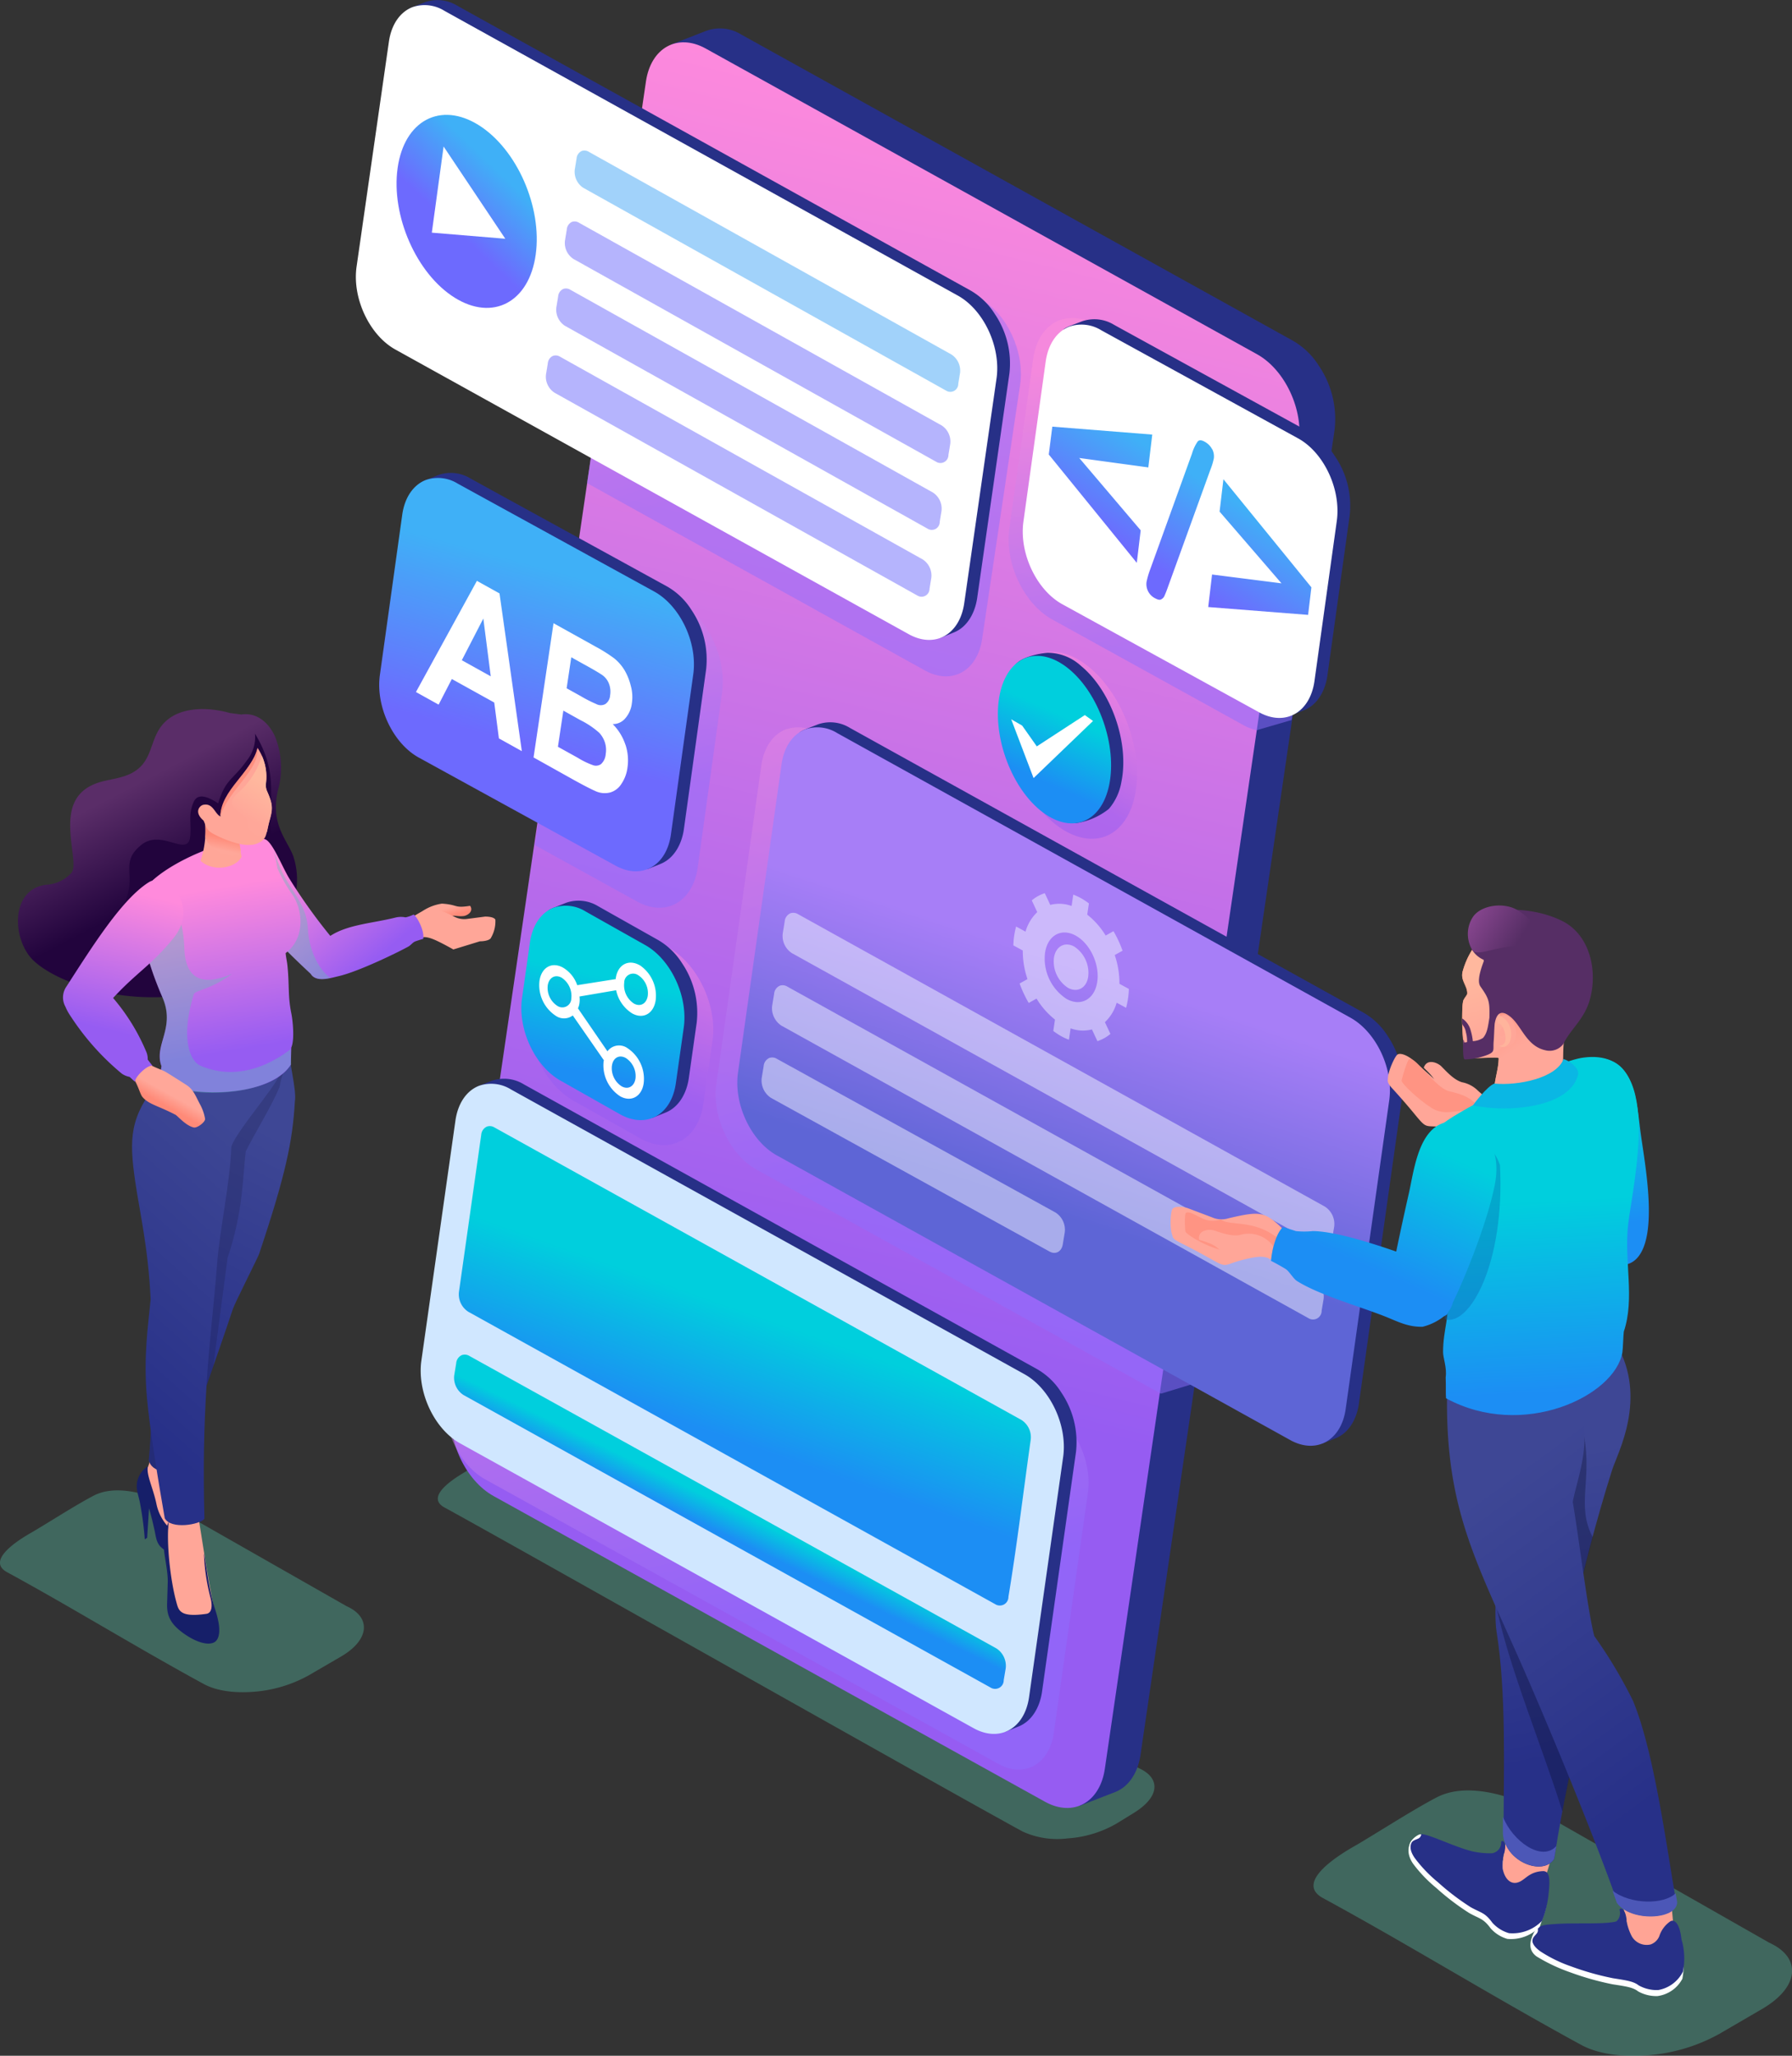 <svg xmlns="http://www.w3.org/2000/svg" xmlns:xlink="http://www.w3.org/1999/xlink" viewBox="0 0 350 401.33"><rect x="0" y="0" width="350" height="401.33" fill="#333333" stroke="none"/><defs><style>.cls-1{isolation:isolate;}.cls-10,.cls-11,.cls-12,.cls-13,.cls-14,.cls-15,.cls-16,.cls-17,.cls-18,.cls-19,.cls-2,.cls-20,.cls-21,.cls-22,.cls-23,.cls-24,.cls-25,.cls-26,.cls-27,.cls-28,.cls-29,.cls-3,.cls-30,.cls-31,.cls-32,.cls-33,.cls-34,.cls-35,.cls-36,.cls-37,.cls-38,.cls-39,.cls-4,.cls-40,.cls-41,.cls-42,.cls-43,.cls-44,.cls-45,.cls-46,.cls-47,.cls-48,.cls-49,.cls-5,.cls-50,.cls-51,.cls-52,.cls-53,.cls-54,.cls-55,.cls-56,.cls-57,.cls-6,.cls-7,.cls-8,.cls-9{fill-rule:evenodd;}.cls-2{fill:url(#linear-gradient);}.cls-3{fill:#22043d;}.cls-4{fill:url(#linear-gradient-2);}.cls-5{fill:#ffa698;}.cls-6{fill:url(#linear-gradient-3);}.cls-7{fill:#59caaf;}.cls-40,.cls-7{opacity:0.35;}.cls-10,.cls-20,.cls-24,.cls-27,.cls-29,.cls-31,.cls-33,.cls-36,.cls-40,.cls-47,.cls-7{mix-blend-mode:multiply;}.cls-8{fill:#161f69;}.cls-9{fill:url(#linear-gradient-4);}.cls-10{fill:#1e2353;}.cls-10,.cls-47{opacity:0.3;}.cls-11{fill:url(#linear-gradient-5);}.cls-12{fill:url(#linear-gradient-6);}.cls-13{fill:url(#linear-gradient-7);}.cls-14{fill:url(#linear-gradient-8);}.cls-15{fill:url(#linear-gradient-9);}.cls-16{fill:url(#linear-gradient-10);}.cls-17{fill:#ff8f7f;}.cls-18{fill:#273087;}.cls-19{fill:url(#linear-gradient-11);}.cls-20,.cls-24,.cls-27,.cls-29,.cls-31,.cls-33,.cls-35,.cls-36,.cls-38,.cls-39{opacity:0.5;}.cls-20{fill:url(#linear-gradient-12);}.cls-21{fill:#d0e7ff;}.cls-22{fill:url(#linear-gradient-13);}.cls-23{fill:url(#linear-gradient-14);}.cls-24{fill:url(#linear-gradient-15);}.cls-25{fill:#fff;}.cls-26{fill:url(#linear-gradient-16);}.cls-27{fill:url(#linear-gradient-17);}.cls-28{fill:url(#linear-gradient-18);}.cls-29{fill:url(#linear-gradient-19);}.cls-30{fill:url(#linear-gradient-20);}.cls-31{fill:url(#linear-gradient-21);}.cls-32{fill:url(#linear-gradient-22);}.cls-33{fill:url(#linear-gradient-23);}.cls-34{fill:url(#linear-gradient-24);}.cls-35{fill:#f2f4ff;}.cls-36{fill:url(#linear-gradient-25);}.cls-37{fill:url(#linear-gradient-26);}.cls-38{fill:#6d6afd;}.cls-39{fill:#44a7f7;}.cls-40{fill:#0960ac;}.cls-41{fill:#ff9483;}.cls-42{fill:url(#linear-gradient-27);}.cls-43{fill:url(#linear-gradient-28);}.cls-44{fill:#ffa495;}.cls-45{fill:url(#linear-gradient-29);}.cls-46{fill:#4c57b7;}.cls-47{fill:#060921;}.cls-48{fill:url(#linear-gradient-30);}.cls-49{fill:url(#linear-gradient-31);}.cls-50{fill:#e7a376;}.cls-51{fill:url(#linear-gradient-32);}.cls-52{fill:url(#linear-gradient-33);}.cls-53{fill:#ffb49c;}.cls-54{fill:#562e65;}.cls-55{fill:url(#linear-gradient-34);}.cls-56{fill:#0ab7e4;}.cls-57{fill:url(#linear-gradient-35);}</style><linearGradient id="linear-gradient" x1="102.91" y1="202.82" x2="112.66" y2="221.56" gradientUnits="userSpaceOnUse"><stop offset="0" stop-color="#5a2d68"/><stop offset="1" stop-color="#22043d"/></linearGradient><linearGradient id="linear-gradient-2" x1="166.21" y1="227.48" x2="165.75" y2="225.8" gradientUnits="userSpaceOnUse"><stop offset="0" stop-color="#ff8a78"/><stop offset="1" stop-color="#ffa799"/></linearGradient><linearGradient id="linear-gradient-3" x1="151.79" y1="236.12" x2="135.38" y2="216.48" gradientUnits="userSpaceOnUse"><stop offset="0" stop-color="#965cf2"/><stop offset="1" stop-color="#ff8adc"/></linearGradient><linearGradient id="linear-gradient-4" x1="130.4" y1="268.71" x2="105.97" y2="316.36" gradientUnits="userSpaceOnUse"><stop offset="0" stop-color="#3e4795"/><stop offset="1" stop-color="#273088"/></linearGradient><linearGradient id="linear-gradient-5" x1="135.66" y1="278.18" x2="98.16" y2="320.32" xlink:href="#linear-gradient-4"/><linearGradient id="linear-gradient-6" x1="125.42" y1="253.45" x2="120.09" y2="221.89" xlink:href="#linear-gradient-3"/><linearGradient id="linear-gradient-7" x1="111.02" y1="264.26" x2="112.19" y2="262.15" xlink:href="#linear-gradient-2"/><linearGradient id="linear-gradient-8" x1="99.92" y1="249.56" x2="106.24" y2="222.91" xlink:href="#linear-gradient-3"/><linearGradient id="linear-gradient-9" x1="122.13" y1="211.76" x2="121.62" y2="214.32" xlink:href="#linear-gradient-2"/><linearGradient id="linear-gradient-10" x1="131.24" y1="201.78" x2="127.29" y2="208.17" gradientUnits="userSpaceOnUse"><stop offset="0" stop-color="#ffb89e"/><stop offset="1" stop-color="#ffa799"/></linearGradient><linearGradient id="linear-gradient-11" x1="228.88" y1="312.93" x2="289.19" y2="71.25" xlink:href="#linear-gradient-3"/><linearGradient id="linear-gradient-12" x1="215.32" y1="275.8" x2="236.53" y2="362.84" gradientUnits="userSpaceOnUse"><stop offset="0" stop-color="#fd90da"/><stop offset="1" stop-color="#8e6dfd"/></linearGradient><linearGradient id="linear-gradient-13" x1="219.51" y1="328.71" x2="227.67" y2="305.62" gradientUnits="userSpaceOnUse"><stop offset="0" stop-color="#1c8ef4"/><stop offset="1" stop-color="#00cfdd"/></linearGradient><linearGradient id="linear-gradient-14" x1="220.22" y1="347.98" x2="222.49" y2="343.33" xlink:href="#linear-gradient-13"/><linearGradient id="linear-gradient-15" x1="300.73" y1="117.42" x2="311.16" y2="171.9" xlink:href="#linear-gradient-12"/><linearGradient id="linear-gradient-16" x1="303.98" y1="158.71" x2="314.13" y2="142.5" gradientUnits="userSpaceOnUse"><stop offset="0" stop-color="#6d6afe"/><stop offset="1" stop-color="#3fb0f7"/></linearGradient><linearGradient id="linear-gradient-17" x1="191.86" y1="146.75" x2="203.05" y2="203.55" xlink:href="#linear-gradient-12"/><linearGradient id="linear-gradient-18" x1="179.99" y1="193.57" x2="189.05" y2="160.32" xlink:href="#linear-gradient-16"/><linearGradient id="linear-gradient-19" x1="284.38" y1="199.6" x2="296.15" y2="182.02" xlink:href="#linear-gradient-3"/><linearGradient id="linear-gradient-20" x1="281.41" y1="200.5" x2="286.87" y2="188.32" xlink:href="#linear-gradient-13"/><linearGradient id="linear-gradient-21" x1="196.68" y1="257.16" x2="207.23" y2="230.48" xlink:href="#linear-gradient-3"/><linearGradient id="linear-gradient-22" x1="193.94" y1="258.02" x2="198.13" y2="239.42" xlink:href="#linear-gradient-13"/><linearGradient id="linear-gradient-23" x1="244.55" y1="164.71" x2="276.19" y2="268.51" xlink:href="#linear-gradient-12"/><linearGradient id="linear-gradient-24" x1="293.92" y1="238.34" x2="279.06" y2="283.49" gradientUnits="userSpaceOnUse"><stop offset="0" stop-color="#a77ef7"/><stop offset="1" stop-color="#5e65d6"/></linearGradient><linearGradient id="linear-gradient-25" x1="212.28" y1="49.8" x2="238.1" y2="138.51" xlink:href="#linear-gradient-12"/><linearGradient id="linear-gradient-26" x1="167.16" y1="92.67" x2="176.87" y2="82.5" xlink:href="#linear-gradient-16"/><linearGradient id="linear-gradient-27" x1="379.52" y1="282.96" x2="384.26" y2="276.41" xlink:href="#linear-gradient-13"/><linearGradient id="linear-gradient-28" x1="393.14" y1="287.56" x2="390.38" y2="261.12" xlink:href="#linear-gradient-13"/><linearGradient id="linear-gradient-29" x1="378.73" y1="333.34" x2="390.64" y2="390.32" xlink:href="#linear-gradient-4"/><linearGradient id="linear-gradient-30" x1="368.12" y1="339.77" x2="408.73" y2="395.16" xlink:href="#linear-gradient-4"/><linearGradient id="linear-gradient-31" x1="379.94" y1="320.41" x2="378.19" y2="282.88" xlink:href="#linear-gradient-13"/><linearGradient id="linear-gradient-32" x1="372.52" y1="237.38" x2="380.42" y2="249.84" xlink:href="#linear-gradient-2"/><linearGradient id="linear-gradient-33" x1="374.27" y1="236.19" x2="378.65" y2="249.22" xlink:href="#linear-gradient-10"/><linearGradient id="linear-gradient-34" x1="365.69" y1="226.91" x2="375.2" y2="232.7" gradientUnits="userSpaceOnUse"><stop offset="0" stop-color="#8a4791"/><stop offset="1" stop-color="#562e65"/></linearGradient><linearGradient id="linear-gradient-35" x1="345.73" y1="295.67" x2="356.37" y2="271.68" xlink:href="#linear-gradient-13"/></defs><g class="cls-1"><g id="Layer_3" data-name="Layer 3"><path class="cls-2" d="M126,187.93c3-.46,5.39,1.61,6.6,4.38a16.35,16.35,0,0,1,.74,9.62c-2,7.15,1.49,10.26,2.77,13.59a14.56,14.56,0,0,1,.73,5.51c-.09,2.55-1.56,3.87-2.8,6.16a20,20,0,0,1-1.8,6.34c-3.39,6.78-14.79,10.05-25.73,9.55-8.76-.4-17.22-3.5-21.06-7.06-4.2-3.91-4.75-13.84,2.32-14.85a7.18,7.18,0,0,0,5-2.29c1-1.17,0-4.26-.19-8.37s.68-8.16,6.46-9.56c2.22-.53,4.38-.76,6.23-2,4-2.65,2.56-7.58,6.94-10.47,2.64-1.76,6.9-2.14,11.55-.84Z" transform="translate(-78.85 -48.44)"/><path class="cls-3" d="M128.66,191.68a7.33,7.33,0,0,1-1.62,5.26c-2.69,3.8-4.11,3.5-5.58,8.34-2.42-1.61-4.09-1.86-4.78-.27-1.13,2.55-.42,4.06-.68,6.7-.43,4.29-5.56-1.59-9.58,1.7s-1.24,5.5-2.77,10.08c-.57,1.72-1,4-2.62,4.73-5,2.35-6.88,8.28,2,11.23,5.49,1.82,13.46,1.37,20.12-.9,8.79-3,14.21-16,12-22.13-.92-2.55-3.43-4.45-3.44-6.44C131.6,203.13,132.92,198.74,128.66,191.68Z" transform="translate(-78.85 -48.44)"/><path class="cls-4" d="M170.67,225.28c.8,1.16-.71,2-1.39,2-1.08.14-2.62-.41-3,.31s-5.49-.86-5.43-.91a9.21,9.21,0,0,1,4.32-1.83C168.41,225.06,167.46,225.79,170.67,225.28Z" transform="translate(-78.85 -48.44)"/><path class="cls-5" d="M161.57,231.39c-4.65,1.31-11,5.85-15.4,6.85-1.4.31-3.58.92-4.68-.26-5.67-6.14,2.22-4.12,2.89-6.44,4-3,10.36-1.59,15.54-4.38a10.82,10.82,0,0,1,1-.59c2-1,3.17-.93,6.69.84a4.14,4.14,0,0,0,2.45.43l3.54-.46c1.09,0,1.78.22,2,.58a6.34,6.34,0,0,1-.83,3.51h0c-.13.41-.93.72-2.2.74l-5.18,1.59-.24-.14C164,231.92,162.69,231.34,161.57,231.39Z" transform="translate(-78.85 -48.44)"/><path class="cls-6" d="M139.5,238.52c-4.18-3.9-10.12-9.58-12.24-14.06-1.38-2.91-1.64-11.09,2.81-12.12,1.49-.94,3.76,5.15,5.29,7.61a106.27,106.27,0,0,0,8,11.2c3.44-2.23,8.18-2.45,12.65-3.56a4.47,4.47,0,0,1,2.05-.06,6.71,6.71,0,0,0,1.56-.54c.5.14,2.18,3,1.89,4.74-.35.1-1.14.34-1.51.48-.53.18-.83.69-1.35,1-1.78,1-9.76,4.93-13.74,5.82-1.51.35-3.95,1.13-5.14-.15Z" transform="translate(-78.85 -48.44)"/><path class="cls-7" d="M139.5,238.52c-4.18-3.9-10.12-9.58-12.24-14.06-1.19-2.51-1.55-9,1.25-11.33,1.46-.16,2.3-.19,3,.39.87.73,1.22,2.53,2.48,5.2,1.91,4,4.81,6.39,5,11.14.17,3.5,1.77,7.63,4.38,9.5-1.31.27-2.76.39-3.6-.51Z" transform="translate(-78.85 -48.44)"/><path class="cls-7" d="M146.53,362l-35.89-20.44c-3.91-1.79-9.51-3.21-13.5-1.13-3.63,1.89-9.61,5.75-12.25,7.26-2,1.15-9,5.33-4.64,7.69,12.77,6.95,25.42,14.76,38.4,21.82,2.45,1.34,6,1.82,9.81,1.51a26.15,26.15,0,0,0,10.63-3.17l6.36-3.7c2.82-1.64,4.31-3.58,4.46-5.37S148.93,363.07,146.53,362Z" transform="translate(-78.85 -48.44)"/><path class="cls-5" d="M108.11,332.74a3.91,3.91,0,0,1-.45,2.22c-2.08,3,.4,2.77.29,7.08,0,.4,1.75,7.21,1.75,7.21s4.15,1,4.46.95,2.83-1,2.83-1c-.21-.37-.49-1.27-.66-1.61a27.11,27.11,0,0,1-2.29-8c-.31-1.88-.88-4.79-.49-6.76Z" transform="translate(-78.85 -48.44)"/><path class="cls-8" d="M117.13,349.12a18.54,18.54,0,0,1,1.16,2.75,1.3,1.3,0,0,1-.05,1.11c-.95,1.37-6-.9-7.73-2.31-1.11-.92-1.16-2-1.46-3.41-.45-2.05-.53-2.28-1.09-4.38l-.37,5.77-.46.31a63.71,63.71,0,0,0-1-7.42c-.18-.8-.45-1.7-.5-2.14a4.58,4.58,0,0,1,2.11-4.7c-.38,1.6,1,4.14,1.67,7.37C110.21,346,113.66,349.15,117.13,349.12Z" transform="translate(-78.85 -48.44)"/><path class="cls-9" d="M135.44,253.25c-.39,1.77,1.42,7.89,1,10.25-.44,7.74-1.8,14.3-7,29.79,0,.18-4.77,9.65-5.09,10.65C121,314,117,325,113.54,335.23c-1.27,1-5.13.68-5.63-1.72,1.06-10.2-.1-20.26,1.65-27.24,1.34-5.32,3.08-7.74,5.94-11.69.88-10,1.51-30.13,3.79-37.84Z" transform="translate(-78.85 -48.44)"/><path class="cls-10" d="M135.44,253.25c-.39,1.77-1.56,5.06-2,7.41-1.46,3.56-4.52,8.45-6.59,12.55-.62,5-.45,11.58-3.55,20.79l-2.81,21.3c-2.32,6.68-4.74,13.45-6.93,19.93-1.27,1-5.13.68-5.63-1.72,1.06-10.2-.1-20.26,1.65-27.24,1.34-5.32,3.08-7.74,5.94-11.69.88-10,1.51-30.13,3.79-37.84Z" transform="translate(-78.85 -48.44)"/><path class="cls-5" d="M112.2,343.08a13.79,13.79,0,0,1-.45,2.83,33,33,0,0,0-.31,5,44.67,44.67,0,0,0,1.12,9c.29,1.26.84,1.8,1.22,3.51l7.4,1.21c-.73-2.8-1.73-8.46-2.49-13.2l-1.41-8.87Z" transform="translate(-78.85 -48.44)"/><path class="cls-8" d="M111.82,345.42a13.5,13.5,0,0,0-1,4.3c-.07,2,.87,5.19.79,7.7l-.12,4c-.08,2.31.51,3.92,3.14,5.84,2.39,1.73,4.72,2.45,6,1.83.93-.45,1.67-2.1.25-6.42-1.19-3.61-1.5-7.13-2.2-11A39.4,39.4,0,0,0,120,360.5c.26,1.05.41,2.81-.84,3-5.16.74-5.42-.65-5.85-2.24C112.12,357,111.29,349.41,111.82,345.42Z" transform="translate(-78.85 -48.44)"/><path class="cls-11" d="M109.91,259.37c-5.74,7.19-5.88,11.17-4.64,19.81.84,5.77,2.53,12.78,3,22.93-.49,5.23-1.43,11.09-.72,19.22.53,6,2.21,16.25,3.48,23.51,1.19,2.24,6.83,1.26,7.75.11-.26-10.4-.1-17.53.4-25.93.48-8.17,1.45-15.75,2.07-23.8.5-6.67,2.53-15.74,2.79-22.94,1.08-3.39,11.24-14.64,9.13-14.49Z" transform="translate(-78.85 -48.44)"/><path class="cls-12" d="M110.61,243.2c2.58,6-1.8,9.27-.22,13.38l-.49,2.78c4.7,3.38,21.53,3.63,25.75-3.07l.09-3.34c.72-1.6.24-5.64,0-6.71-.68-3.39-.36-5.19-.73-9.11-.09-1-.28-1.61-.37-2.62,3.75-2.8,3.51-8.21,1.29-11.46a27.82,27.82,0,0,1-2.91-5.14,24.8,24.8,0,0,0-.65-2.95,4.84,4.84,0,0,0-.79-1.61c-1.07-1.53-2.8-1.71-6.33-.9-7,1.61-14.21,5.24-17.42,8.67-2.34,2.49-2.25,5.25-.91,11.23A64.69,64.69,0,0,0,110.61,243.2Z" transform="translate(-78.85 -48.44)"/><path class="cls-7" d="M110.56,243.16c2.58,6-1.7,9.38-.12,13.49l-.49,2.74c4.71,3.67,21.54,3.49,25.75-3.2l-.09-2.92c0-.12-8.26,7.33-17.66,3.19-2-.9-3.89-5.37-1.25-13.91.25-.81,3.25-.86,7.5-4-3.14,1.33-9,3.15-9.34-4.82-.13-3.57-.65-6.25-2.48-8.73-.88-1.2-6.07,5.1-5.28,8.13A76.52,76.52,0,0,0,110.56,243.16Z" transform="translate(-78.85 -48.44)"/><path class="cls-13" d="M108.33,256.38c.86.52,2.42,1,3,1.4.33.19,2.65,1.64,4,2.52s1.8,2.3,2.63,3.81a9.18,9.18,0,0,1,.94,2.73c.09.64-1.52,1.86-2.21,1.71-1.56-.35-3.15-2.26-3.56-2.48-3.49-1.81-5.16-2-6.42-3.43-.54-.61-.87-2.41-2-4l2.14-1.93Z" transform="translate(-78.85 -48.44)"/><path class="cls-14" d="M107.91,220.68C102.72,223.94,97,233,91.85,241a3.73,3.73,0,0,0-.21,4,9.59,9.59,0,0,0,1,1.82,49.73,49.73,0,0,0,10,11.22,3.91,3.91,0,0,0,1.51.63c.33.27.79.76,1.14,1-.43-.56,2.16-3.35,3.34-3.17-.3-.37-.61-.78-.93-1.21a3.55,3.55,0,0,0-.2-1.32,39.77,39.77,0,0,0-6.56-10.7c4.68-5.06,7.36-6.29,11.72-11.59C118,225.22,111.34,218.51,107.91,220.68Z" transform="translate(-78.85 -48.44)"/><path class="cls-5" d="M118.72,207.48a18.44,18.44,0,0,1-.7,9c2.52,2.34,7,1.35,8-.77-.22-1.37-.48-2.63-.63-4Z" transform="translate(-78.85 -48.44)"/><path class="cls-15" d="M118.72,207.48a17.78,17.78,0,0,1,.22,4.35c.74,3,6.34,5,6.92,2.63-.16-.92-.31-1.82-.42-2.79Z" transform="translate(-78.85 -48.44)"/><path class="cls-5" d="M129.14,194.44a10,10,0,0,1,1.64,6.85,2.91,2.91,0,0,0,.23,1.63c1.18,2.66,1.07,3.48.49,5.61s-.53,3.15-1.24,3.86a4,4,0,0,1-2.72,1c-1.89.12-5.12-1.12-7-2.15-1.39-.76-1.34-1.28-1.93-2.6-2-1.71-.69-3,0-3.09,1.89-.36,2.2,1.81,3.31,2.29C121.71,204,129,197.51,129.14,194.44Z" transform="translate(-78.85 -48.44)"/><path class="cls-16" d="M130,196a9.91,9.91,0,0,1,.81,5.32,2.91,2.91,0,0,0,.23,1.63c1.18,2.66,1.07,3.48.49,5.61-.26.93-.39,1.65-.52,2.24a1.78,1.78,0,0,1-2.2.64,3.4,3.4,0,0,1-1.75-2.83c-.14-1.1-2.4-1.83-2.86-3-.39-.93.65-2,1.28-2.5A15.69,15.69,0,0,0,130,196Z" transform="translate(-78.85 -48.44)"/><path class="cls-17" d="M129.14,194.44c-1.06,4.7-7.19,8.25-7.25,13.35C123.57,202.49,129.52,198.86,129.14,194.44Z" transform="translate(-78.85 -48.44)"/><path class="cls-7" d="M301.27,393.62,190.14,331.71c-3.49-1.59-8.61-3.1-12-1L169.35,336c-1.76,1.07-7.55,4.63-3.68,6.74,11.4,6.2,101.34,57,112.92,63.26a16.22,16.22,0,0,0,8.75,1.34,22,22,0,0,0,9.47-2.83l3.5-2.15c2.47-1.53,3.84-3.19,4-4.79S303.41,394.59,301.27,393.62Z" transform="translate(-78.85 -48.44)"/><path class="cls-18" d="M223.6,55.17a7.85,7.85,0,0,0-6.7-.75l-7,2.72c1.16-.46,123.49,71.6,122.57,77.88L289.68,401l7-2.72c2.94-1.16,4.49-4.23,4.92-7.21l37.91-258.72v0a18.5,18.5,0,0,0-3.08-12.52,14.62,14.62,0,0,0-5.07-4.88Z" transform="translate(-78.85 -48.44)"/><path class="cls-19" d="M324.37,117.6,216.64,57.89c-5.46-3-10.66-.13-11.63,6.46l-37.9,258.73c-1,6.59,2.67,14.39,8.13,17.42L283,400.21c5.47,3,10.68.13,11.64-6.46L332.51,135C333.47,128.44,329.83,120.63,324.37,117.6Z" transform="translate(-78.85 -48.44)"/><path class="cls-20" d="M283.74,323.72,183.46,268.13a7.27,7.27,0,0,0-6.23-.69c-2.34.91-4.09,3.27-4.59,6.71L166,321c-.9,6.13,2.48,13.39,7.56,16.21l100.28,55.58c5.08,2.82,9.93.12,10.83-6l6.66-46.88C292.21,333.81,288.82,326.54,283.74,323.72Z" transform="translate(-78.85 -48.44)"/><path class="cls-18" d="M282.53,334.46l-8.18,51.93.92.11,2.5-1c2.74-1.09,4.18-3.94,4.59-6.72L289,331.93v0a17.26,17.26,0,0,0-2.87-11.65,13.53,13.53,0,0,0-4.72-4.55L181.16,260.13a7.35,7.35,0,0,0-6.24-.7l-2.21.86c-1.11.42-1.45.75-1.44.82C172.31,270.82,284,324.51,282.53,334.46Z" transform="translate(-78.85 -48.44)"/><path class="cls-21" d="M278.91,316.7,178.64,261.12a7.3,7.3,0,0,0-6.24-.7c-2.34.91-4.08,3.28-4.59,6.72L161.16,314c-.9,6.14,2.48,13.4,7.56,16.22L269,385.82c5.08,2.82,9.93.12,10.83-6l6.66-46.89C287.39,326.79,284,319.52,278.91,316.7Z" transform="translate(-78.85 -48.44)"/><path class="cls-22" d="M168.49,300.64a4.05,4.05,0,0,0,1.81,3.88l102.92,57.09a1.68,1.68,0,0,0,2.59-1.44c1.68-10.12,2.91-20.47,4.35-30.65a4,4,0,0,0-1.81-3.87l-102.92-57.1a1.72,1.72,0,0,0-1.49-.17,1.92,1.92,0,0,0-1.1,1.61Z" transform="translate(-78.85 -48.44)"/><path class="cls-23" d="M273.46,370.25,170.54,313.16a1.72,1.72,0,0,0-1.49-.17,1.91,1.91,0,0,0-1.1,1.61l-.38,2.31a4,4,0,0,0,1.81,3.87l102.92,57.1a1.68,1.68,0,0,0,2.59-1.44l.39-2.31A4.06,4.06,0,0,0,273.46,370.25Z" transform="translate(-78.85 -48.44)"/><path class="cls-24" d="M329.92,132.37,292.6,111.75a8,8,0,0,0-6.88-.77c-2.57,1-4.5,3.61-5.06,7.41L276,151.47c-1,6.77,2.74,14.78,8.34,17.89L321.7,190a9.88,9.88,0,0,0,2.59,1l6.84-2,6.71-45.56C336.63,138.79,333.7,134.46,329.92,132.37Z" transform="translate(-78.85 -48.44)"/><path class="cls-18" d="M336,151.71,330.09,188l.92.11,2.5-1c2.74-1.08,4.18-3.94,4.59-6.71l4.35-31.25v0a17.15,17.15,0,0,0-2.87-11.65,13.41,13.41,0,0,0-4.71-4.55l-38.42-21.09a7.34,7.34,0,0,0-6.24-.7L288,112c-1.11.42-1.46.75-1.45.82C287.6,122.56,337.43,141.76,336,151.71Z" transform="translate(-78.85 -48.44)"/><path class="cls-25" d="M332.35,134l-38.42-21.09a7.3,7.3,0,0,0-6.24-.7c-2.33.91-4.08,3.28-4.59,6.72l-4.35,31.25c-.9,6.13,2.48,13.39,7.56,16.21l38.43,21.09c5.08,2.82,9.93.12,10.83-6l4.36-31.25C340.83,144,337.43,136.77,332.35,134Z" transform="translate(-78.85 -48.44)"/><path class="cls-26" d="M315.61,136.12a3.1,3.1,0,0,1,.32,1.79,12.69,12.69,0,0,1-.7,2.29L307,162.93c-.26.76-.5,1.34-.68,1.76a1.41,1.41,0,0,1-.74.79c-.28.13-.67,0-1.18-.27a3.1,3.1,0,0,1-1.62-3.14,15.83,15.83,0,0,1,.68-2.37L311.66,137a8.18,8.18,0,0,1,1.1-2.35c.3-.37.82-.32,1.51.1a3.49,3.49,0,0,1,1.34,1.42ZM317.8,142l-.75,6.32,12.09,14-13.56-1.72-.75,6.35,19.51,1.53.64-5.38L317.8,142Zm-34.11-4.83,17.19,21.15.76-6.35-12-14.12,13.49,1.84.77-6.41-19.52-1.55Z" transform="translate(-78.85 -48.44)"/><path class="cls-27" d="M211.59,166l-19.71-10.82-8.54,58.26,19.94,11c5.55,3.07,10.85.13,11.83-6.56l4.75-34.12C220.85,177,217.14,169.06,211.59,166Z" transform="translate(-78.85 -48.44)"/><path class="cls-18" d="M210.29,181.7,204.4,218l.92.11,2.5-1c2.74-1.08,4.18-3.94,4.59-6.71l4.35-31.25v0a17.26,17.26,0,0,0-2.87-11.65,13.53,13.53,0,0,0-4.72-4.55l-38.42-21.09a7.34,7.34,0,0,0-6.24-.7l-2.2.87c-1.11.41-1.46.75-1.45.81C161.91,152.55,211.75,171.75,210.29,181.7Z" transform="translate(-78.85 -48.44)"/><path class="cls-28" d="M206.66,163.94l-38.42-21.09a7.28,7.28,0,0,0-6.23-.7c-2.34.91-4.09,3.28-4.59,6.72l-4.36,31.25c-.9,6.13,2.48,13.39,7.57,16.21l38.42,21.09c5.08,2.82,9.93.12,10.83-6l4.36-31.25C215.14,174,211.74,166.76,206.66,163.94Z" transform="translate(-78.85 -48.44)"/><path class="cls-25" d="M190.42,176.81l-.9,6,2.72,1.51a26.05,26.05,0,0,0,3.06,1.56,1.83,1.83,0,0,0,1.79,0,2.2,2.2,0,0,0,.92-1.69,4.32,4.32,0,0,0-.22-2.27,3.69,3.69,0,0,0-1.42-1.77c-.41-.27-1.59-1-3.56-2.07l-2.39-1.33Zm-21.37.52,5.65,3.14-1.45-11.28-4.2,8.14Zm2.93-15.5,4.43,2.46,4.36,30.79-4.48-2.49-.91-7L167.1,181l-2.58,5-4.43-2.46L172,161.83Zm24.27,35.77a2.92,2.92,0,0,0,.9-1.93,4.83,4.83,0,0,0-.14-2.24,5.07,5.07,0,0,0-1.11-1.92,16.28,16.28,0,0,0-3.65-2.46l-3.37-1.88-1.06,7.06,3.88,2.15a15.35,15.35,0,0,0,2.89,1.41,1.7,1.7,0,0,0,1.66-.19Zm4.76-3.78a9.68,9.68,0,0,1,.39,4.49,7.19,7.19,0,0,1-1.17,3.14,3.85,3.85,0,0,1-2.17,1.69,4.31,4.31,0,0,1-3-.3c-.7-.3-2.37-1.14-5-2.62l-7-3.91,3.9-26.2,8.26,4.59a29,29,0,0,1,3.61,2.28,9,9,0,0,1,2,2.3,11.4,11.4,0,0,1,1.23,3.08,8.09,8.09,0,0,1,.2,3.38,5.4,5.4,0,0,1-1.29,2.94,3.12,3.12,0,0,1-2.45,1.12A10.22,10.22,0,0,1,201,193.82Z" transform="translate(-78.85 -48.44)"/><path class="cls-29" d="M284.94,209.32c-6.81-5.44-10.89-16.72-9.1-25.22s8.75-11,15.57-5.54,10.88,16.72,9.1,25.21S291.75,214.75,284.94,209.32Z" transform="translate(-78.85 -48.44)"/><path class="cls-18" d="M277.35,178c1.24-1.29,4.35-2,6.09-2.12a9.65,9.65,0,0,1,6.55,2.57c5.9,4.86,9.44,15,7.89,22.59a10.9,10.9,0,0,1-2.45,5.31,13.33,13.33,0,0,1-6.16,2.75C279.65,210.46,273.71,181.82,277.35,178Z" transform="translate(-78.85 -48.44)"/><path class="cls-30" d="M282,206.62c-5.91-4.87-9.44-15-7.89-22.59s7.59-9.84,13.5-5,9.43,15,7.89,22.59S287.94,211.48,282,206.62Z" transform="translate(-78.85 -48.44)"/><polygon class="cls-25" points="211.88 139.6 213.48 140.75 201.87 151.9 197.5 140.42 199.64 141.65 202.5 145.71 211.88 139.6"/><path class="cls-31" d="M209.41,233.43l-13.13-7.38a8.17,8.17,0,0,0-7-.79c-2.64,1-4.61,3.69-5.18,7.58l-1.73,12.22c-1,6.92,2.8,15.12,8.53,18.29L204,270.74c5.73,3.18,11.21.14,12.22-6.78L218,251.73C219,244.81,215.14,236.61,209.41,233.43Z" transform="translate(-78.85 -48.44)"/><path class="cls-18" d="M208.45,250.67l-3.07,15.88.92.11,2.5-1c2.74-1.08,4.18-3.94,4.58-6.71l1.54-10.84v0a17.28,17.28,0,0,0-2.87-11.65,13.59,13.59,0,0,0-4.72-4.54l-11.63-6.55a7.35,7.35,0,0,0-6.24-.7l-2.2.87c-1.11.41-1.46.75-1.45.82C186.86,236.06,209.91,240.72,208.45,250.67Z" transform="translate(-78.85 -48.44)"/><path class="cls-32" d="M204.82,232.91l-11.63-6.55a7.3,7.3,0,0,0-6.24-.7c-2.33.91-4.08,3.28-4.59,6.72l-1.54,10.84c-.9,6.13,2.49,13.4,7.57,16.22L200,266c5.09,2.82,9.94.12,10.84-6l1.54-10.84C213.3,243,209.9,235.73,204.82,232.91Z" transform="translate(-78.85 -48.44)"/><path class="cls-25" d="M205.37,242.83c-.23,1.54-1.43,2.23-2.7,1.53a4.24,4.24,0,0,1-1.9-4.08,1.74,1.74,0,0,1,2.71-1.47,4.18,4.18,0,0,1,1.89,4Zm-7,13.65c.22-1.54,1.42-2.21,2.71-1.49a4.2,4.2,0,0,1,1.89,4c-.23,1.54-1.43,2.23-2.7,1.53a4.21,4.21,0,0,1-1.9-4.07Zm-7.94-13.14a1.75,1.75,0,0,1-2.71,1.48,4.2,4.2,0,0,1-1.89-4c.23-1.53,1.44-2.22,2.7-1.52a4.25,4.25,0,0,1,1.9,4.07Zm13.31-6.49c-2.16-1.2-4.23-.08-4.62,2.54v.19l-7.53,1.19a6.39,6.39,0,0,0-2.78-3.43c-2.16-1.2-4.2-.05-4.59,2.56a7.16,7.16,0,0,0,3.21,6.87,2.83,2.83,0,0,0,3.29-.09l6.08,8.76-.05.14a7.21,7.21,0,0,0,3.24,6.89c2.13,1.18,4.2.06,4.58-2.55a7.2,7.2,0,0,0-3.2-6.88,2.83,2.83,0,0,0-3.88.64l-5.76-8.39a3.29,3.29,0,0,0,.3-1.06,4.76,4.76,0,0,0,0-1.25l7.16-1.22a7,7,0,0,0,3.13,4.52c2.14,1.19,4.2.06,4.59-2.56A7.18,7.18,0,0,0,203.77,236.85Z" transform="translate(-78.85 -48.44)"/><path class="cls-33" d="M323.42,238.52l-84.69-46.94a7.51,7.51,0,0,0-6.44-.73c-2.41.94-4.22,3.39-4.74,7L218.77,260c-.93,6.34,2.57,13.85,7.82,16.76l79,43.76,6.93-2.11Z" transform="translate(-78.85 -48.44)"/><path class="cls-18" d="M346.24,264.88l-10,65.26.92.11,2.5-1c2.75-1.08,4.19-3.94,4.59-6.71l8.49-60.22s0,0,0,0a17.28,17.28,0,0,0-2.87-11.65,13.59,13.59,0,0,0-4.72-4.54L244.86,190.55a7.31,7.31,0,0,0-6.24-.7l-2.21.86c-1.1.42-1.45.75-1.44.82C236,201.24,347.7,254.93,346.24,264.88Z" transform="translate(-78.85 -48.44)"/><path class="cls-34" d="M342.61,247.12,242.34,191.54a7.26,7.26,0,0,0-6.24-.7c-2.33.91-4.08,3.27-4.59,6.72L223,257.78c-.9,6.13,2.48,13.39,7.56,16.21l100.28,55.58c5.08,2.82,9.94.12,10.83-6l8.5-60.22C351.09,257.21,347.69,249.94,342.61,247.12Z" transform="translate(-78.85 -48.44)"/><path class="cls-35" d="M337.62,284,234.7,226.9a1.75,1.75,0,0,0-1.49-.16,1.91,1.91,0,0,0-1.1,1.6l-.38,2.32a4,4,0,0,0,1.81,3.87l102.92,57.1a1.68,1.68,0,0,0,2.59-1.44l.39-2.31A4.05,4.05,0,0,0,337.62,284Z" transform="translate(-78.85 -48.44)"/><path class="cls-35" d="M335.55,298.14,232.63,241.05a1.72,1.72,0,0,0-1.49-.17,1.91,1.91,0,0,0-1.1,1.61l-.38,2.31a4.06,4.06,0,0,0,1.81,3.87l102.92,57.1a1.68,1.68,0,0,0,2.59-1.44l.39-2.31A4.06,4.06,0,0,0,335.55,298.14Z" transform="translate(-78.85 -48.44)"/><path class="cls-35" d="M285,285.15l-54.41-30a1.72,1.72,0,0,0-1.49-.17,1.91,1.91,0,0,0-1.1,1.61l-.38,2.31a4.06,4.06,0,0,0,1.81,3.87l54.41,30c1.21.67,2.37,0,2.59-1.44l.38-2.31A4,4,0,0,0,285,285.15Z" transform="translate(-78.85 -48.44)"/><path class="cls-35" d="M288.64,233.22c-1.85-1-3.61,0-3.94,2.19a6.15,6.15,0,0,0,2.76,5.89c1.85,1,3.61,0,3.93-2.18a6.15,6.15,0,0,0-2.75-5.9Zm4.52,6.88c-.5,3.42-3.19,4.92-6,3.35a9.39,9.39,0,0,1-4.2-9c.5-3.41,3.19-4.91,6-3.35s4.7,5.61,4.2,9Zm4.33.4,1.84,1a15.23,15.23,0,0,1-.17,1.91,15.54,15.54,0,0,1-.37,1.78l-1.84-1a8.24,8.24,0,0,1-2.3,3.8l1.08,2.3a7.85,7.85,0,0,1-2.54,1.41l-1.07-2.29a7.07,7.07,0,0,1-4.17-.21l-.32,2.22a10.67,10.67,0,0,1-1.55-.71,14.41,14.41,0,0,1-1.51-1l.33-2.22a15.38,15.38,0,0,1-3.6-4.1l-1.53.85a23.51,23.51,0,0,1-1.78-3.8l1.54-.85a17.15,17.15,0,0,1-.92-5.59l-1.84-1a17,17,0,0,1,.16-1.89,17.59,17.59,0,0,1,.38-1.79l1.84,1a8.35,8.35,0,0,1,2.29-3.81l-1.07-2.29a7.4,7.4,0,0,1,2.54-1.41l1.07,2.29a7,7,0,0,1,4.17.21l.32-2.22a10.75,10.75,0,0,1,1.55.72,12.87,12.87,0,0,1,1.51,1L291.2,227a15.29,15.29,0,0,1,3.6,4.08l1.53-.85a23.18,23.18,0,0,1,1.77,3.81l-1.53.85A17,17,0,0,1,297.49,240.5Z" transform="translate(-78.85 -48.44)"/><path class="cls-36" d="M270.29,106.76,204.5,70.29l-11,72.46,66,36.58c5.25,2.91,10.25.12,11.18-6.2l7.42-49.64C279,117.16,275.53,109.66,270.29,106.76Z" transform="translate(-78.85 -48.44)"/><path class="cls-18" d="M269.53,123.88l-7.84,48.94.92.11,2.5-1c2.74-1.08,4.18-3.94,4.59-6.71L276,121.36v0a17.21,17.21,0,0,0-2.87-11.65,13.58,13.58,0,0,0-4.71-4.55L168.15,49.55a7.38,7.38,0,0,0-6.24-.7l-2.2.87c-1.11.41-1.46.75-1.45.82C159.3,60.24,271,113.93,269.53,123.88Z" transform="translate(-78.85 -48.44)"/><path class="cls-25" d="M265.9,106.13,165.63,50.54a7.28,7.28,0,0,0-6.23-.7c-2.34.91-4.09,3.28-4.59,6.72l-6.31,43.9c-.9,6.13,2.48,13.39,7.56,16.21l100.28,55.58c5.08,2.82,9.93.12,10.83-6l6.31-43.89C274.38,116.21,271,108.94,265.9,106.13Z" transform="translate(-78.85 -48.44)"/><path class="cls-37" d="M172.35,72.87c-7.45-4.67-14.54-.91-15.84,8.38s3.67,20.62,11.12,25.29,14.55.92,15.85-8.38S179.8,77.54,172.35,72.87Z" transform="translate(-78.85 -48.44)"/><polygon class="cls-25" points="86.64 28.6 84.34 45.42 98.69 46.61 86.64 28.6"/><path class="cls-38" d="M262.77,131.5,191.93,91.92a1.61,1.61,0,0,0-1.38-.16,1.78,1.78,0,0,0-1,1.49l-.35,2.13A3.72,3.72,0,0,0,190.86,99l70.84,39.59a1.56,1.56,0,0,0,2.39-1.33l.35-2.13A3.74,3.74,0,0,0,262.77,131.5Z" transform="translate(-78.85 -48.44)"/><path class="cls-38" d="M261.07,144.6,190.23,105a1.59,1.59,0,0,0-1.37-.15,1.77,1.77,0,0,0-1,1.48l-.35,2.13a3.74,3.74,0,0,0,1.67,3.58L260,151.64a1.55,1.55,0,0,0,2.39-1.33l.35-2.13A3.75,3.75,0,0,0,261.07,144.6Z" transform="translate(-78.85 -48.44)"/><path class="cls-38" d="M259.06,157.65l-70.84-39.58a1.61,1.61,0,0,0-1.38-.15,1.76,1.76,0,0,0-1,1.48l-.35,2.13a3.72,3.72,0,0,0,1.67,3.58L258,164.69a1.56,1.56,0,0,0,2.4-1.33l.35-2.13A3.75,3.75,0,0,0,259.06,157.65Z" transform="translate(-78.85 -48.44)"/><path class="cls-39" d="M264.68,117.65,193.84,78.07a1.61,1.61,0,0,0-1.38-.15,1.76,1.76,0,0,0-1,1.48l-.35,2.13a3.74,3.74,0,0,0,1.67,3.58l70.84,39.58a1.55,1.55,0,0,0,2.39-1.32l.35-2.14A3.75,3.75,0,0,0,264.68,117.65Z" transform="translate(-78.85 -48.44)"/><path class="cls-7" d="M424.38,427.69,377.2,400.82c-5.14-2.35-12.5-4.22-17.74-1.49-4.78,2.48-12.64,7.57-16.12,9.55-2.64,1.51-11.81,7-6.1,10.11,16.8,9.13,33.43,19.41,50.49,28.69,3.23,1.75,7.95,2.39,12.9,2a34.08,34.08,0,0,0,14-4.16l8.36-4.87c3.7-2.15,5.67-4.7,5.86-7.06S427.54,429.13,424.38,427.69Z" transform="translate(-78.85 -48.44)"/><path class="cls-40" d="M392.3,286.65c.63-2.74,1.52-5.9,2.33-9.12,1.62-6.44,2.94-13.15,1.33-17.3-.69-1.77-1.9-2.63-3.27-3.73-3.54-2.85-3,4.8-8.57,4.14-.89,1.18-.61,3.85-.32,6.4C384.85,276.24,389.26,289.49,392.3,286.65Z" transform="translate(-78.85 -48.44)"/><path class="cls-5" d="M356.93,256.89c.63-1.95,2.89-.92,3.53-.17,1.11,1.12,2.4,2.53,3.93,3a6,6,0,0,1,4.71,4.46c.27.92-.47.87-1.38,2.19-2.9-2.27-6.17-2.37-6.44-2.77C358.68,259.69,360.35,260.13,356.93,256.89Z" transform="translate(-78.85 -48.44)"/><path class="cls-5" d="M365.75,269.89l3,3.52,3.53-6.19c-.5-.72-1.44-.83-1.85-1.63-.23-.55-.47-1.08-.72-1.54-1.6-2.87-2.7-3.34-8.36-4.11a4.58,4.58,0,0,1-2.87-1.28l-3.87-3.45c-1.27-.94-2.31-1.2-2.8-.91s-1.93,3.32-1.89,4.89h0c-.11.38.13.93.69,1.55,1.69,1.85,3.12,3.48,4.61,5.3,2.56,3.11,1.84,1.93,6.18,2.51C363.85,268.89,364.85,269.21,365.75,269.89Z" transform="translate(-78.85 -48.44)"/><path class="cls-41" d="M352.6,259.35c.15-.7,1.15-4.06,1.5-4.16.69-.19,1.62.95,2.5,1.82,1.32,1.3,3.56,4.09,5.36,4.49,4.29.94,6.23,2.35,8.24,8.32l-1.1-.71c-2.32-7.09-6.4-1.7-10.61-4.35C355.92,263.15,352.48,259.9,352.6,259.35Z" transform="translate(-78.85 -48.44)"/><path class="cls-42" d="M375.83,268.18a15.84,15.84,0,0,1-3.07-1.15c-.69-.55-1.69-1.36-2.08-1.64-1.58.62-3.42,3-4.54,5.31.69.78,1.38,1.61,2.07,2.47.51.65.77,2.4,1.27,3.07,3.14,4.21,10.16,9.39,14,13.09,4.64,4.41,10.07,4.8,12.42,2.06,1.26-1.48,2-3.73.43-7-1-2.08-3.77-4.19-6.17-6.2C385.63,274.34,378.47,269.23,375.83,268.18Z" transform="translate(-78.85 -48.44)"/><path class="cls-43" d="M398.64,294c-1.7,1.91-4.84,2.15-8-.75-.2-.14-.41-.28-.62-.44l-.24-.62a4.63,4.63,0,0,1-.71-1.81c-.4-1.05-.81-2.15-1.18-3.21-1.42-4-4.36-13.34-5.18-20.33-1.14-9.74,6.28-13.69,11.39-11.05,4.39,2.26,4.62,9.9,5.22,14.06C400.14,275.81,402.75,289.4,398.64,294Z" transform="translate(-78.85 -48.44)"/><path class="cls-25" d="M403.23,425.85c-1,0-4.39-3.2-7.59-1.59-3.85,1.93-11.16.22-14.85,1.1-.65.16-1.94-.32-2.19.13-.8,1.41-1.57,3.52.39,4.91a34.13,34.13,0,0,0,6.53,3.08,56,56,0,0,0,8.27,2.34c2.72.42,4,.6,5,1.38a7.23,7.23,0,0,0,3.8.92,6.45,6.45,0,0,0,4.85-3.38,14.7,14.7,0,0,0,0-5.37,27.43,27.43,0,0,0-1.72-4.69Z" transform="translate(-78.85 -48.44)"/><path class="cls-44" d="M395.36,419c1.21,2.93.84,7.45,3.73,9,1.92,1.05,5,1.06,6.26-1.94.74-1.67-.24-4.53,0-8.2Z" transform="translate(-78.85 -48.44)"/><path class="cls-18" d="M394.55,423.54c-2.21.64-8.31.22-12.17.53-1.66.13-3.15.12-3.92,1.62s-.34,2.58,1.27,3.72a27,27,0,0,0,5.9,2.89,54.45,54.45,0,0,0,8.27,2.34c2.72.43,4,.61,5,1.39a7.25,7.25,0,0,0,3.8.92,6.7,6.7,0,0,0,4.85-3.6,13.11,13.11,0,0,0,0-5.15,8.08,8.08,0,0,0-.28-1.1c-.3-2.9-1.26-4.07-2.17-3.58a5.63,5.63,0,0,0-2.17,2.91,2.86,2.86,0,0,1-1.68,1.61,3.34,3.34,0,0,1-3.71-1.63,10.63,10.63,0,0,1-1-2.94v-.3c-.29-2.54-1.52-2.32-1.34-1.78A2.17,2.17,0,0,1,394.55,423.54Z" transform="translate(-78.85 -48.44)"/><path class="cls-25" d="M379.23,425.27c0,1-1.47,1.07-1,2.8-.72-.71.29-2.75.73-3.06C379.11,424.89,379.26,424.83,379.23,425.27Z" transform="translate(-78.85 -48.44)"/><path class="cls-25" d="M378.08,415.79c-.94-.37-3-4.52-6.58-4.11a18.08,18.08,0,0,1-6.09-.88c-3.74-1.06-9-4.4-9.84-3.86-1.94,1.19-2.09,3.37-.73,5.34a27.06,27.06,0,0,0,4.54,4.74,48,48,0,0,0,6.41,4.88c2,1.14,2.74,1,4.2,3a6.93,6.93,0,0,0,3.26,2.06,7.76,7.76,0,0,0,6.35-2.39c.71-2.3,1.95-4.48,1.16-7.93Z" transform="translate(-78.85 -48.44)"/><path class="cls-44" d="M373.14,406c.06,3.16-2,7.23.15,9.75,1.41,1.69,4.21,2.81,6.54.5,1.3-1.28,1.44-4.3,3-7.63Z" transform="translate(-78.85 -48.44)"/><path class="cls-18" d="M366.37,409.86l-.64-.18c-3.74-1.06-8.74-3.64-9.63-3.09-1.93,1.19-2.3,2.6-.94,4.57a27.06,27.06,0,0,0,4.54,4.74,48,48,0,0,0,6.41,4.88c2.05,1.14,2.74,1,4.2,3a6.93,6.93,0,0,0,3.26,2.06,8,8,0,0,0,6.45-2.4,19.21,19.21,0,0,0,1.31-5.5c.31-2.81.12-4.24-1.11-4.21-2.28.07-3.22,1.27-4.16,1.85-2,1.27-3.38-.36-3.72-2.39a11.75,11.75,0,0,1,.19-2.67c0-.09.07-.18.11-.27.66-2.47-.57-2.72-.59-2.15a2.11,2.11,0,0,1-1.88,2.15A16.58,16.58,0,0,1,366.37,409.86Z" transform="translate(-78.85 -48.44)"/><path class="cls-25" d="M356.33,406.9c-.39.9-1.79.34-2.14,2.08-.35-1,1.44-2.35,2-2.44C356.38,406.51,356.55,406.53,356.33,406.9Z" transform="translate(-78.85 -48.44)"/><path class="cls-45" d="M375.29,320.48c-.82,9.18-5.42,38.48-4.14,46.52,1.93,12.1,1.38,26.71,1.36,39.55.32,5.39,7.74,8.21,9.9,4.79,1.73-11.48,4.2-21.53,5.2-27.9,1.12-7.14.75-15.81-1.06-20.51.74-5.12,4.24-18.34,7.16-27.5,1.05-3.31,7-14,.84-24.61Z" transform="translate(-78.85 -48.44)"/><path class="cls-46" d="M372.39,403.11c0,.95,0,2.4,0,3.33.33,5.4,7.84,8.32,10,4.9.12-.85.31-1.69.44-2.52C380,412,374.26,407.89,372.39,403.11Z" transform="translate(-78.85 -48.44)"/><path class="cls-47" d="M371,361.54c2.41,12.13,9.25,28.34,13,40.53,1.94-10.45,6.81-28.24,2.6-39.14.42-2.91,1.74-8.46,3.33-14.39-3.23-6.13-.14-11-1.67-19.67-8.57-1.49,4.36-11.95-13.77-.94C372.82,341,371.3,349.13,371,361.54Z" transform="translate(-78.85 -48.44)"/><path class="cls-48" d="M375.88,373.05c4.95,11.19,14.07,33.14,18.92,46.88,2.51,3.65,11.46,3.27,11.44-.14-2-11.48-4.3-29.19-8.42-39.26a90.91,90.91,0,0,0-7.59-12.7c-1.31-5.07-2.94-18.76-4.2-26.17,1.13-6.13,6.07-16.37-3.43-25.28-3.83,2.73-15.68,4.43-21.05,1.39C360.68,342,366.62,352.08,375.88,373.05Z" transform="translate(-78.85 -48.44)"/><path class="cls-46" d="M393.79,417.53c.22.6.65,1.82.85,2.39,2.59,3.76,11.8,3.37,11.78-.14-.1-.56-.19-1.15-.29-1.74C403.93,420.28,397.29,420.31,393.79,417.53Z" transform="translate(-78.85 -48.44)"/><path class="cls-49" d="M396.84,287.57c-.8,7.2,1.36,14.27-.84,20.84-.1.67-.16,3.34-.28,4.06-1.45,8.5-19.44,17.11-34.44,8.95-.09-1.05,0-2.16-.07-4.11.27-1.82-.51-3.78-.51-4.89,0-4.63,1.46-7,.77-12.15-1.4-10.48-7.21-20.55-4-28.79.69-1.77,1.9-2.63,3.27-3.73,3.54-2.85,21.88-12.19,27.44-12.85C404.33,252.81,397.7,279.77,396.84,287.57Z" transform="translate(-78.85 -48.44)"/><path class="cls-50" d="M365.51,254.83c1,.51,6.2-.23,6.05.24-.07,2.31-.76,3.72-1,6.9,5.7-.8,13.17-1.62,13.47-6l-.06-1a.6.6,0,0,0,0-.12h0a7.65,7.65,0,0,1,.46-3.74c1.2-1.95,3.68-4.12,4.56-7.08,1.4-4.73.89-10-3.51-13.47-8.05-6.39-18.34-1.85-20.95,7.5-.51,1.82.93,2.81.88,4.37,0,.31-.41.63-.74,1.3C364.23,244.63,364.26,254.21,365.51,254.83Z" transform="translate(-78.85 -48.44)"/><path class="cls-51" d="M365.57,254.78c1,.5,6.14-.18,6,.29-.07,2.31-.76,3.72-1,6.9,3.31.81,12.23-.38,13.57-5.4,0-1.06,0-5,.3-5.5,1.2-1.95,3.68-4.12,4.56-7.08,1.4-4.73.89-10-3.51-13.47-8.05-6.39-18.34-1.85-20.95,7.5-.51,1.82.93,2.81.88,4.37,0,.31-.41.63-.74,1.3C364.23,244.63,364.31,254.16,365.57,254.78Z" transform="translate(-78.85 -48.44)"/><path class="cls-52" d="M365.72,254.83c.55.29,2.78.1,4.45-.54a7.48,7.48,0,0,0,2-1.37c.69-.28,2.22-2.45-.15-5.92s11.7,5.27,12.45,4.07c1.2-1.95,3.68-4.12,4.56-7.08,1.4-4.73.89-10-3.51-13.47-8.05-6.39-18.34-1.85-20.95,7.5-.51,1.82.93,2.81.88,4.37,0,.31-.41.63-.74,1.3C364.23,244.63,364.49,254.17,365.72,254.83Z" transform="translate(-78.85 -48.44)"/><path class="cls-5" d="M371.49,247.1c2.88-2.68,5.67,5.87,1,5.78C374.33,251,373,247.92,371.49,247.1Z" transform="translate(-78.85 -48.44)"/><path class="cls-53" d="M371.5,248.35c-.43-1.19-.06-1.63.46-1.5a3.39,3.39,0,0,1,1.83,2.21c.69,2-.3,4.52-2.23,3.54,1.66.09,1.5-1.91,1-3.14C372.23,248.62,371.71,248,371.5,248.35Z" transform="translate(-78.85 -48.44)"/><path class="cls-5" d="M372.27,248.89c-.47.87-.63,1.38-.48,1.68s.43.44.95-.07A3.1,3.1,0,0,0,372.27,248.89Z" transform="translate(-78.85 -48.44)"/><path class="cls-54" d="M368.64,235.83l-.12-.06A4.93,4.93,0,0,1,366.9,228c3.16-2.8,11.73-2.51,17.17.29s6.89,9.94,5.23,15.52c-1.1,3.71-3.78,5.64-5.12,8.45a3.35,3.35,0,0,1-3.4,1.24c-3.84-.79-4.73-4.84-7-6.62-1.27-1-2.57-1.24-3,1.43-.1,1.17-.11,2.36-.2,3.44-.13,1.7.29,2-1.15,2.6a13,13,0,0,1-4.52.92c-.35-.14-.33-2.26-.27-3.84.15,0,.16.54.23.53l.52-.07a6.43,6.43,0,0,0-.23-1.92,3,3,0,0,0-.64-1.44,2.46,2.46,0,0,1-.07-1.25,4,4,0,0,1,1.64,2.32,11.12,11.12,0,0,1,.42,2.1,4,4,0,0,0,2-.64c.81-.94.95-2.11,1.24-3.94.07-3.21-.07-3.69-1.74-6.08-.47-.66-.49-2,.66-5C368.59,236,368.62,235.89,368.64,235.83Z" transform="translate(-78.85 -48.44)"/><path class="cls-55" d="M366.49,234c1.19,1.49,6.32-2,13.5-.64-1.54-4.75-2.43-5.75-4.58-7.14-2.81-1.81-7.54-1.07-9,1.42A6,6,0,0,0,366.49,234Z" transform="translate(-78.85 -48.44)"/><path class="cls-56" d="M384.23,255.19c1.55.48,3.12,2,2.84,3.05-1.55,6.32-13.31,7.52-20.52,6-.09,0,2.8-3.81,4.18-4.26C375.27,260.43,382.83,258.93,384.23,255.19Z" transform="translate(-78.85 -48.44)"/><path class="cls-40" d="M361.07,306c-.54-12.71-2.86-26.66-3.16-31.1-.13-1.9.6-3.19,1.37-4.77s10.07-1.51,12.53,5.75C372.81,295,365.9,307.42,361.07,306Z" transform="translate(-78.85 -48.44)"/><path class="cls-5" d="M326.44,294l4.1,2.19,1.06-7.05c-.73-.48-1.64-.25-2.31-.85a12.05,12.05,0,0,0-1.23-1.17c-2.52-2.11-3.71-2.15-9.28-.84a4.52,4.52,0,0,1-3.14-.16l-4.84-1.83c-1.53-.42-2.59-.29-2.95.16s-.6,3.79,0,5.24h0c0,.4.46.83,1.21,1.2,2.23,1.12,4.15,2.13,6.2,3.28,3.51,2,2.41,1.15,6.68.13C324.3,293.72,325.35,293.65,326.44,294Z" transform="translate(-78.85 -48.44)"/><path class="cls-41" d="M310.38,288.85c-.11-.7-.2-3.4.09-3.62.58-.43,1.93.51,3.07,1a4.82,4.82,0,0,0,3.74.3c2.1,1.51,8-.58,13.28,5.76l-1.6.56c-1.8-.48-6.38.62-11.26-.33C314.73,292,310.47,289.41,310.38,288.85Z" transform="translate(-78.85 -48.44)"/><path class="cls-5" d="M313.05,290.48c-.34-2,2.14-2.15,3.05-1.78,1.51.48,3.3,1.13,4.88.85a5.93,5.93,0,0,1,6.23,1.78c.67.69,0,1-.21,2.57-3.61-.66-6.56.76-7,.53C315.89,292.16,317.58,291.78,313.05,290.48Z" transform="translate(-78.85 -48.44)"/><path class="cls-57" d="M351.55,292.78c-5.17-1.8-12.31-4-16.32-4a15.75,15.75,0,0,1-3.28,0c-.84-.27-2.07-.67-2.52-.79-1.26,1.15-2.11,4.07-2.34,6.59.93.48,1.87,1,2.82,1.57.71.41,1.58,2,2.3,2.4,4.44,2.8,12.85,5.11,17.81,7.16,2.24.93,4.05,1.8,6.67,1.75a11,11,0,0,0,4.12-2l.66-.39.29-.6a4.74,4.74,0,0,0,.85-1.75c.48-1,1-2.08,1.43-3.11,1.72-3.86,5.39-13,6.76-19.85,1.91-9.63-5.17-14.14-10.48-11.92-4.56,1.91-5.38,9.51-6.31,13.6C353.17,285.14,352.25,289.36,351.55,292.78Z" transform="translate(-78.85 -48.44)"/></g></g></svg>
